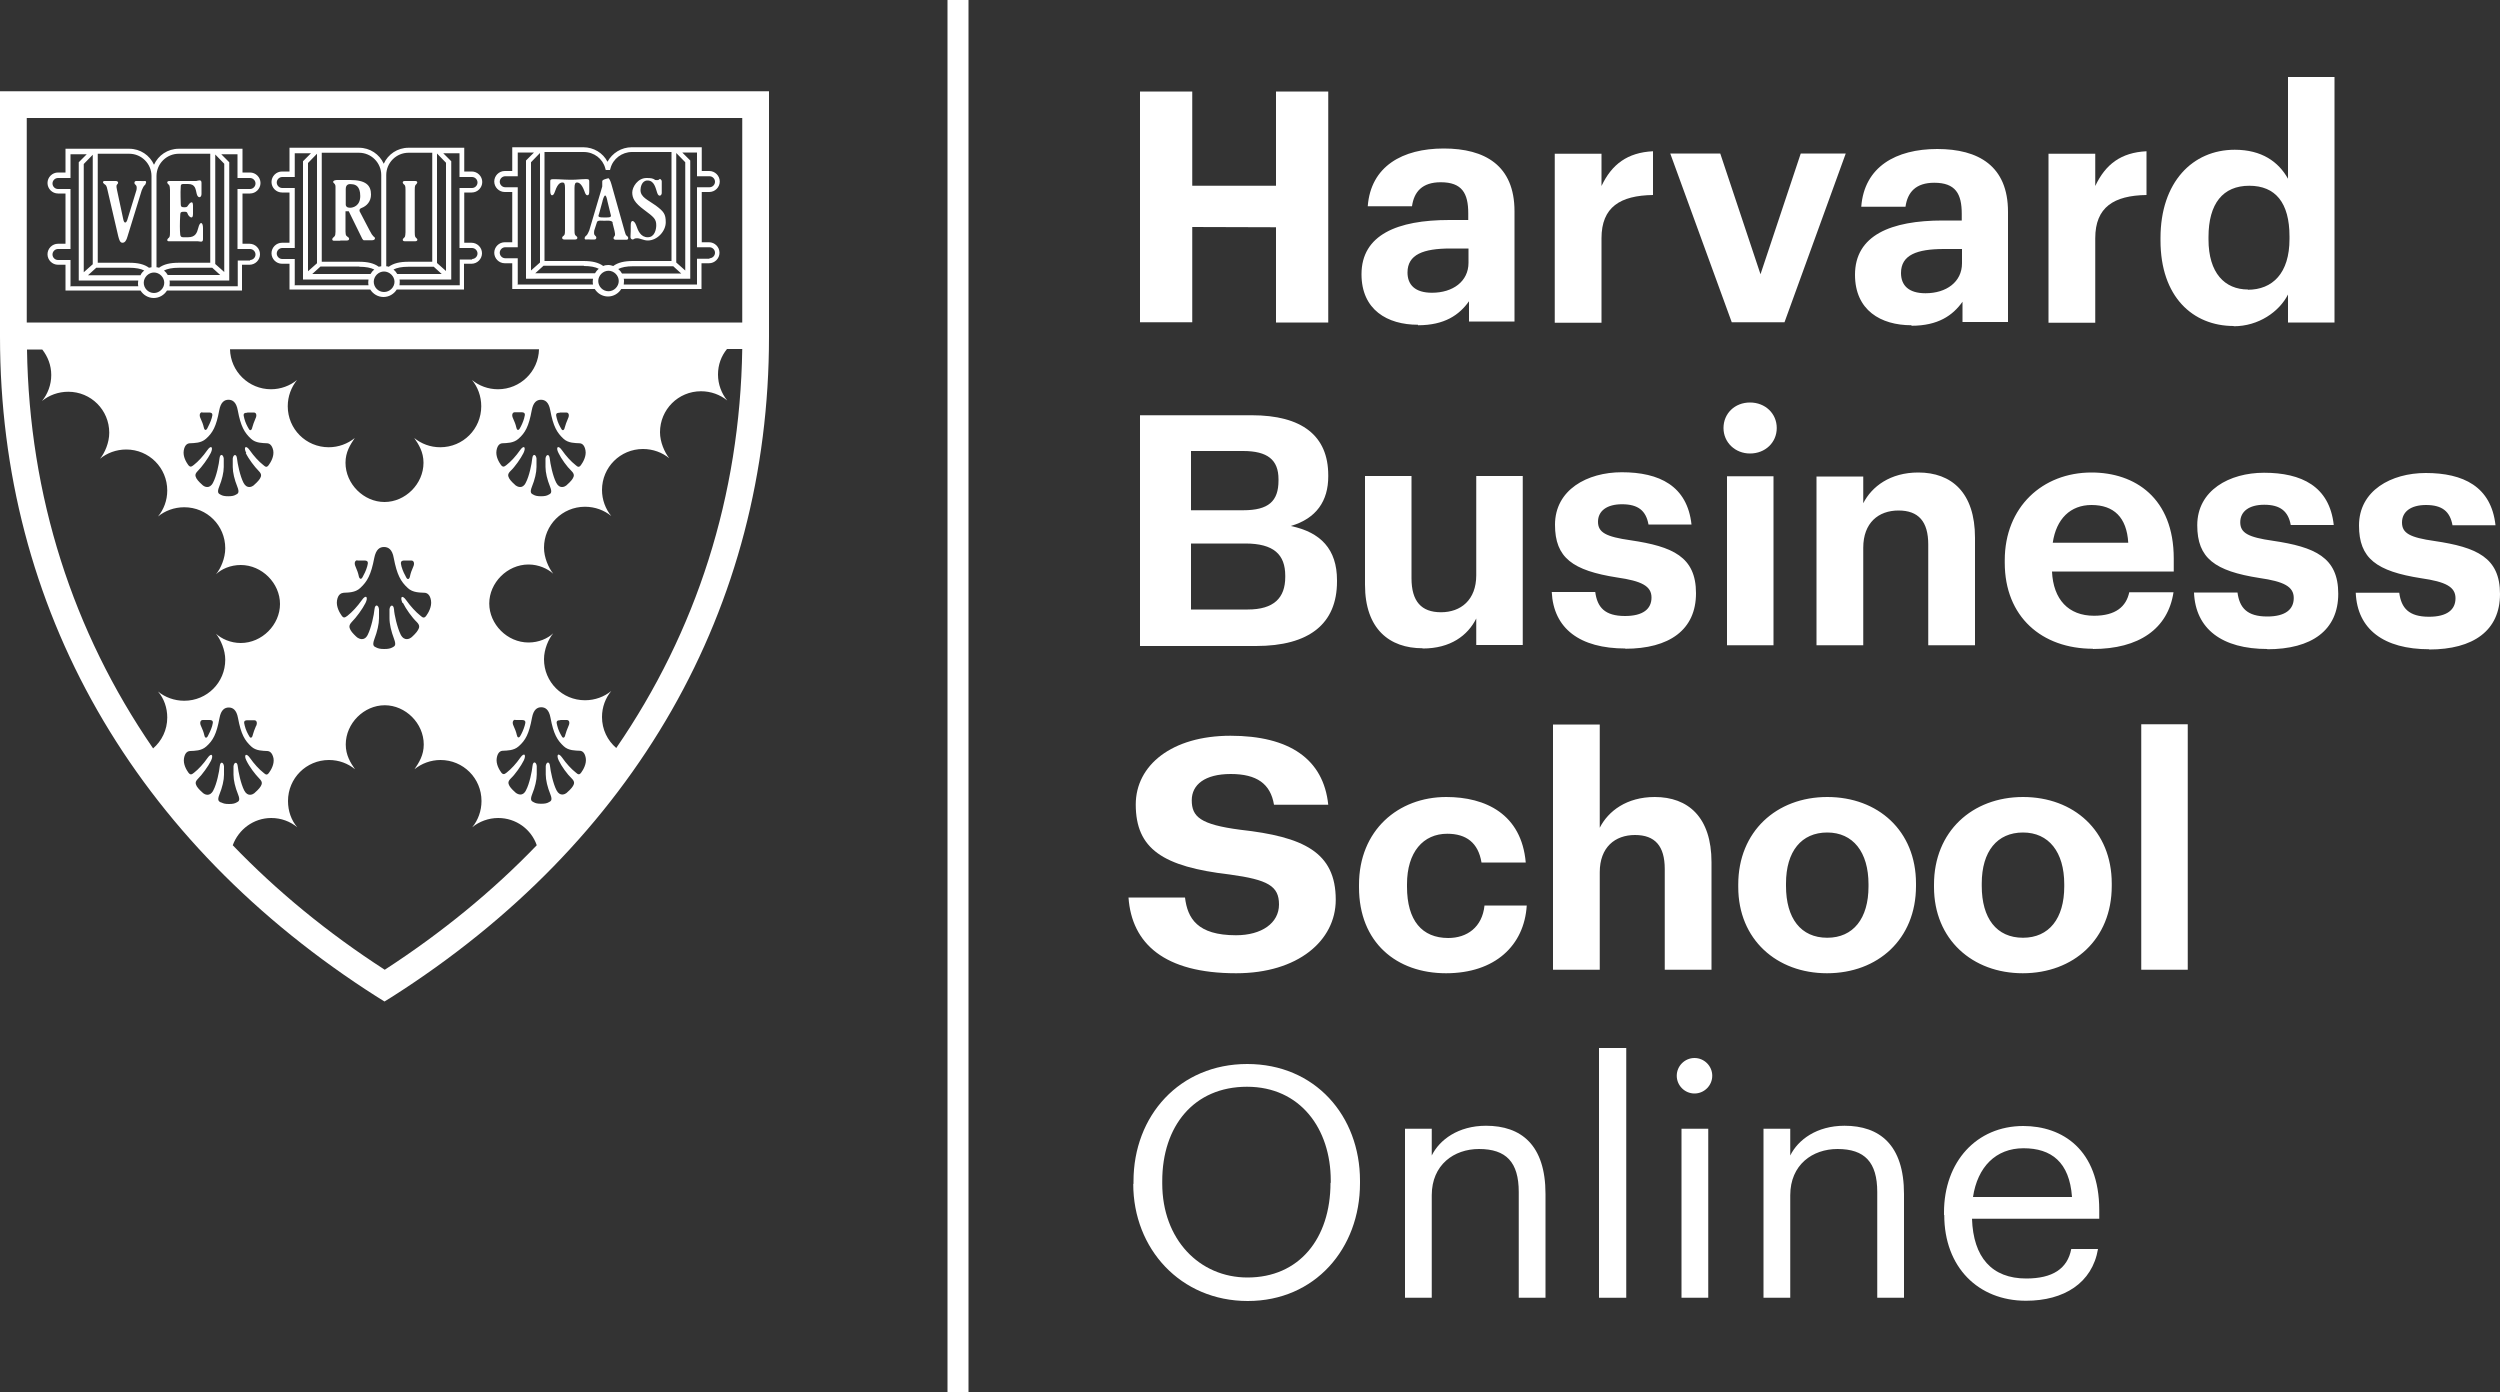 <?xml version="1.0" encoding="UTF-8"?> <svg xmlns="http://www.w3.org/2000/svg" id="Layer_1" width="100" height="55.68" viewBox="0 0 100 55.68"><rect x="0" y="0" width="100" height="55.68" fill="#333333" stroke="none"/><defs><style>.cls-1{fill:#fff;stroke-width:0px;}</style></defs><path class="cls-1" d="m0,3.65v9.82c0,10.84,5.36,20.22,15.09,26.41l.29.18.29-.18c9.73-6.19,15.09-15.57,15.09-26.41V3.65H0Zm22.34,14.47c.11.23.34.55.52.72.13.13.1.21.05.3-.05.09-.21.24-.26.28-.05.04-.26.16-.4-.11-.14-.27-.24-.77-.26-.97-.02-.2-.15-.17-.17,0,0,.08,0,.12,0,.34s.07.51.18.78c.11.27.01.29-.06.33-.07.04-.15.06-.3.06s-.23-.02-.3-.06c-.07-.04-.17-.06-.06-.33s.18-.56.18-.78,0-.26,0-.34c-.02-.17-.15-.21-.17,0-.02.21-.12.71-.26.97-.13.27-.34.15-.4.11-.05-.04-.21-.19-.26-.28-.05-.1-.08-.17.05-.3.18-.17.41-.5.52-.72.11-.23.02-.34-.14-.11-.16.23-.36.45-.54.59-.09.07-.14.1-.22,0-.08-.11-.22-.34-.18-.58s.16-.29.25-.29c.16-.01.43,0,.63-.18.27-.24.41-.49.53-1.14.06-.33.21-.42.37-.42s.31.09.37.42c.12.65.27.9.53,1.14.19.18.47.17.63.18.1,0,.21.06.25.29s-.1.47-.18.58c-.08.11-.13.08-.22,0-.18-.14-.38-.36-.54-.59-.16-.23-.26-.12-.14.11Zm-3.09-1.87c0,.91-.73,1.64-1.64,1.64-.4,0-.76-.14-1.04-.37.18.26.37.56.37.99,0,.85-.73,1.57-1.56,1.57s-1.56-.72-1.56-1.57c0-.43.19-.72.37-.99-.28.23-.65.37-1.04.37-.91,0-1.64-.73-1.64-1.64,0-.4.14-.76.37-1.05-.28.23-.65.37-1.04.37-.89,0-1.62-.71-1.64-1.6h12.36c-.02.89-.75,1.6-1.64,1.6-.4,0-.76-.14-1.04-.37.23.28.37.65.37,1.05Zm-3.13,7.87c.12.24.36.58.55.76.13.13.11.22.05.32-.05.1-.22.26-.27.3-.05.04-.27.17-.42-.11-.14-.28-.26-.81-.27-1.02-.02-.21-.16-.18-.18,0,0,.09,0,.12,0,.36s.07.53.18.82c.11.29.01.3-.07.35-.08.04-.16.06-.32.06s-.24-.02-.32-.06c-.08-.04-.18-.06-.07-.35.11-.29.18-.59.18-.82s0-.27,0-.36c-.02-.18-.16-.22-.18,0-.02.22-.13.74-.27,1.02-.14.28-.36.15-.42.11-.05-.04-.22-.2-.27-.3s-.08-.18.05-.32c.18-.18.43-.52.55-.76.12-.24.02-.36-.15-.11-.17.24-.38.47-.57.62-.1.07-.15.11-.23,0-.08-.11-.23-.36-.19-.61.04-.25.17-.3.27-.31.17-.01.46,0,.66-.19.28-.26.43-.52.56-1.2.07-.35.22-.44.39-.44s.33.09.39.44c.13.68.28.94.56,1.2.2.19.49.18.66.19.1,0,.23.06.27.31.04.25-.11.5-.19.61-.08.11-.14.08-.23,0-.19-.15-.4-.38-.57-.62-.17-.24-.26-.13-.15.11Zm-1.83-1.7h.27c.16,0,.18.06.13.23-.05.18-.13.33-.19.44-.06.11-.13.06-.15-.05-.02-.11-.07-.24-.13-.38-.06-.13-.03-.25.08-.25Zm1.89,0h.27c.11,0,.14.12.08.25-.06.13-.11.27-.13.38-.02.11-.09.16-.15.05-.06-.11-.14-.26-.19-.44-.05-.18-.03-.24.13-.24Zm-6.35-4.3c.11.23.35.55.52.72.13.13.1.21.05.3-.05.09-.21.24-.26.28-.05.04-.26.16-.4-.11-.14-.27-.24-.77-.26-.97-.02-.2-.15-.17-.17,0,0,.08,0,.12,0,.34s.07.51.18.78c.11.27.01.29-.06.33-.07.04-.15.06-.3.06s-.23-.02-.3-.06c-.07-.04-.17-.06-.06-.33s.18-.56.18-.78,0-.26,0-.34c-.02-.17-.15-.21-.17,0-.02.21-.12.71-.26.97-.14.27-.35.15-.4.11-.05-.04-.21-.19-.26-.28-.05-.1-.08-.17.05-.3.17-.17.41-.5.52-.72.11-.23.02-.34-.14-.11-.16.23-.36.45-.54.59-.09.07-.14.1-.22,0-.08-.11-.22-.34-.18-.58.04-.24.16-.29.26-.29.16-.01.43,0,.63-.18.27-.24.41-.49.53-1.14.06-.33.21-.42.37-.42s.31.09.37.42c.12.65.27.9.53,1.14.19.18.47.17.63.18.1,0,.21.06.26.29.04.24-.1.47-.18.58-.08.11-.13.08-.22,0-.18-.14-.38-.36-.54-.59-.16-.23-.26-.12-.14.11Zm-1.74-1.62h.26c.15,0,.17.06.12.22-.05.17-.13.32-.18.42-.06.1-.12.06-.14-.05-.02-.1-.07-.23-.13-.36-.06-.12-.03-.24.07-.24Zm1.8,0h.26c.11,0,.13.12.07.24-.06.13-.1.26-.13.36-.02.11-.09.15-.14.05-.06-.1-.14-.25-.18-.42-.05-.17-.03-.22.12-.22Zm11.08.22c-.05.17-.12.32-.18.42-.06.1-.12.06-.14-.05-.02-.1-.07-.23-.13-.36-.06-.12-.03-.24.07-.24h.26c.15,0,.17.06.12.22Zm1.42-.22h.26c.11,0,.13.12.07.24-.06.13-.1.26-.13.36-.02.11-.09.15-.14.05-.06-.1-.14-.25-.18-.42-.05-.17-.03-.22.12-.22Zm7.29-3.6H1.07V4.72h28.62v8.18ZM6.12,29.93C2.91,25.26,1.17,19.85,1.08,13.98h.61c.22.28.36.63.36,1.02s-.14.76-.37,1.04c.28-.23.65-.37,1.05-.37.91,0,1.64.73,1.64,1.64,0,.4-.18.81-.37,1.04.28-.23.65-.37,1.05-.37.91,0,1.64.73,1.64,1.64,0,.4-.14.76-.37,1.04.28-.23.65-.37,1.05-.37.91,0,1.64.73,1.64,1.64,0,.4-.18.81-.37,1.04.22-.21.58-.37.99-.37.85,0,1.57.73,1.57,1.56s-.72,1.56-1.57,1.56c-.41,0-.77-.17-.99-.37.19.24.37.65.37,1.04,0,.91-.73,1.64-1.64,1.64-.4,0-.77-.14-1.05-.37.24.28.37.65.37,1.04,0,.5-.22.94-.57,1.24Zm4.12-.89c-.06.13-.1.26-.13.36-.02.11-.09.15-.14.05-.06-.1-.14-.25-.18-.42-.05-.17-.03-.22.12-.22h.26c.11,0,.13.12.07.24Zm-1.75-.01c-.05.17-.13.32-.18.42-.06.1-.12.06-.14-.05-.02-.1-.07-.23-.13-.36-.06-.12-.03-.24.07-.24h.26c.15,0,.17.06.12.22Zm.35,3.07c-.07-.04-.17-.06-.06-.33s.18-.56.18-.78,0-.26,0-.34c-.02-.17-.15-.21-.17,0-.02.21-.12.71-.26.97-.14.27-.35.15-.4.11-.05-.04-.21-.19-.26-.28-.05-.1-.08-.17.05-.3.17-.17.41-.5.52-.72.11-.23.02-.34-.14-.11-.16.23-.36.45-.54.59-.09.07-.14.1-.22,0-.08-.11-.22-.34-.18-.58.04-.24.16-.29.26-.29.16-.01.43,0,.63-.18.27-.24.41-.49.53-1.14.06-.33.21-.42.37-.42s.31.09.37.42c.12.65.27.9.53,1.14.19.18.47.17.63.18.1,0,.21.06.26.29.04.24-.1.47-.18.58-.08.11-.13.08-.22,0-.18-.14-.38-.36-.54-.59-.16-.23-.26-.12-.14.11.11.23.35.55.52.72.13.13.1.21.05.3-.05.09-.21.24-.26.28-.05.04-.26.16-.4-.11-.14-.27-.24-.77-.26-.97-.02-.2-.15-.17-.17,0,0,.08,0,.12,0,.34s.07.51.18.78c.11.27.01.29-.06.33-.07.04-.15.06-.3.06s-.23-.02-.3-.06Zm6.55,6.69c-2.29-1.48-4.32-3.15-6.08-4.98.23-.63.83-1.09,1.54-1.09.4,0,.76.14,1.04.37-.24-.28-.37-.65-.37-1.05,0-.91.73-1.64,1.64-1.64.4,0,.76.14,1.04.37-.18-.26-.37-.56-.37-.99,0-.85.73-1.57,1.56-1.57s1.56.72,1.56,1.57c0,.43-.19.72-.37.99.28-.23.65-.37,1.04-.37.91,0,1.64.73,1.64,1.64,0,.4-.14.77-.37,1.05.28-.23.65-.37,1.04-.37.71,0,1.32.45,1.54,1.09-1.76,1.83-3.8,3.5-6.08,4.98Zm7.86-7.89c-.08.11-.13.08-.22,0-.18-.14-.38-.36-.54-.59-.16-.23-.25-.12-.14.11.11.23.34.55.52.72.13.13.1.21.05.3-.05.09-.21.24-.26.28-.05.04-.26.16-.4-.11-.14-.27-.24-.77-.26-.97-.02-.2-.15-.17-.17,0,0,.08,0,.12,0,.34s.07.51.18.78c.11.27.01.29-.06.33-.07.04-.15.06-.3.06s-.23-.02-.3-.06c-.07-.04-.17-.06-.06-.33s.18-.56.18-.78,0-.26,0-.34c-.02-.17-.15-.21-.17,0-.02.21-.12.71-.26.97-.13.27-.34.15-.4.11-.05-.04-.21-.19-.26-.28-.05-.1-.08-.17.05-.3.18-.17.41-.5.52-.72.11-.23.02-.34-.14-.11-.16.23-.36.45-.54.59-.09.07-.14.1-.22,0-.08-.11-.22-.34-.18-.58s.16-.29.25-.29c.16-.01.43,0,.63-.18.27-.24.41-.49.53-1.14.06-.33.21-.42.37-.42s.31.09.37.42c.12.65.27.9.53,1.14.19.18.47.17.63.18.1,0,.21.06.25.29s-.1.47-.18.58Zm-2.64-2.1h.26c.15,0,.17.06.12.22-.05.17-.12.32-.18.42-.06.1-.12.06-.14-.05-.02-.1-.07-.23-.13-.36-.06-.12-.03-.24.07-.24Zm1.8,0h.26c.11,0,.13.12.07.24-.06.13-.1.26-.13.36-.02.11-.09.15-.14.05-.06-.1-.14-.25-.18-.42-.05-.17-.03-.22.12-.22Zm2.24,1.12c-.35-.3-.57-.74-.57-1.24,0-.4.14-.76.37-1.04-.28.23-.65.37-1.05.37-.91,0-1.64-.73-1.64-1.64,0-.4.18-.81.37-1.04-.22.21-.58.37-.99.37-.85,0-1.57-.73-1.57-1.56s.72-1.56,1.57-1.56c.41,0,.77.17.99.37-.19-.24-.37-.65-.37-1.04,0-.91.73-1.64,1.64-1.64.4,0,.77.14,1.05.37-.23-.28-.37-.65-.37-1.04,0-.91.73-1.64,1.64-1.64.4,0,.77.14,1.05.37-.19-.24-.37-.65-.37-1.04,0-.91.73-1.64,1.64-1.64.4,0,.77.14,1.05.37-.23-.28-.37-.65-.37-1.04s.13-.74.36-1.02h.61c-.09,5.88-1.83,11.29-5.04,15.96Z"></path><path class="cls-1" d="m6.72,9.54c-.05.05-.04.12.05.11.09,0,.12,0,.21,0h.93c.07,0,.21.07.21-.08v-.45c0-.24-.12-.29-.19,0-.05.19-.11.37-.41.37h-.19c-.08,0-.11-.03-.12-.1-.02-.17-.02-.48,0-.81,0-.1.05-.11.15-.11s.12,0,.15.09c.03.09.21.26.21,0v-.34c0-.25-.16-.07-.2,0-.04.07-.07.07-.16.07s-.13-.02-.13-.12c0-.16-.02-.41,0-.71,0-.07.02-.1.1-.1h.19c.3,0,.3.2.35.4.05.19.19.15.19,0v-.45c0-.15-.14-.08-.21-.07h-.87c-.09,0-.12,0-.21,0s-.1.07-.05.12c.06.05.07.05.08.24v1.69c0,.19-.02.2-.07.24m-.92-2.16c.05-.05.05-.14-.02-.13s-.1,0-.17,0-.1,0-.17,0-.09.07-.06.12c.04.05.1.05.07.24l-.36,1.17c-.04.15-.13.2-.17,0l-.25-1.17c-.04-.19-.02-.19.02-.24.05-.05.02-.12-.07-.12s-.12,0-.22,0-.13,0-.22,0c-.09,0-.09.07-.02.12.07.05.09.05.13.24l.43,1.85c.04.15.07.26.17.26s.16-.1.2-.25l.57-1.85c.08-.18.09-.18.15-.23m4.19,3.04h-.5v1.03h-2.73s.01-.08.01-.13c0-.04,0-.07-.01-.1h2.39v-4.73l-.32-.32h.65v.95h.5c.12,0,.22.1.22.22s-.1.22-.22.22h-.5v2.4h.5c.12,0,.22.1.22.22,0,.12-.1.22-.22.22m-3.84,1.32c-.23,0-.41-.19-.41-.41s.19-.41.41-.41.41.19.41.41-.19.41-.41.41m-3.34-.29v-1.03h-.5c-.12,0-.22-.1-.22-.22s.1-.22.22-.22h.5v-2.4h-.5c-.12,0-.22-.1-.22-.22s.1-.22.22-.22h.5v-.95h.65l-.32.32v4.73h2.38s-.01.07-.01.1c0,.04,0,.09.01.13h-2.73Zm.89-.86l-.36.32v-4.33l.36-.37v4.38Zm1.46.14c.27,0,.46.04.6.11-.06.05-.12.11-.15.19h-2.1l.33-.3h1.32Zm-1.26-4.56h1.26c.49,0,.89.4.89.89v3.65s-.07.01-.1.02c-.19-.14-.44-.2-.79-.2h-1.26s0-4.36,0-4.36h0Zm3.24,0h1.26v4.36h-1.26c-.35,0-.6.06-.79.2-.03-.01-.06-.02-.1-.02v-3.65c0-.49.4-.89.89-.89m1.66,4.85h-2.1c-.04-.07-.09-.13-.15-.18.14-.07.32-.11.6-.11h1.33s.33.3.33.3Zm-.3-.39h0Zm.1-4.43l.36.37v4.33l-.36-.32v-4.38Zm1.39,3.57h-.3v-2.01h.3c.23,0,.42-.19.42-.42s-.19-.42-.42-.42h-.3v-.95h-2.55c-.44,0-.82.26-.99.64-.17-.38-.55-.64-.99-.64h-2.55v.95h-.3c-.23,0-.42.19-.42.42s.19.42.42.42h.3v2.01h-.3c-.23,0-.42.19-.42.42s.19.42.42.42h.3v1.03h3c.11.18.31.3.53.3s.42-.12.53-.3h3v-1.03h.3c.23,0,.42-.19.42-.42s-.19-.42-.42-.42m3.85-1.92v.36c0,.06.05.12.17.12s.41-.07.41-.47-.2-.46-.32-.47c-.12-.02-.26-.01-.26.19v.28Zm-.22,1.8c-.08,0-.17,0-.25,0-.08,0-.09-.07-.04-.12.05-.05.1-.05.1-.24v-1.77c0-.08,0-.12-.07-.18-.07-.06.02-.12.12-.12s.38,0,.53,0c.63,0,.84.21.84.58,0,.28-.17.46-.38.54-.06.02-.08.06-.08.09s0,.05.03.09c.03.05.41.8.46.87.05.07.08.1.12.13.02.02.02.11-.11.11h-.33s-.02,0-.06-.06c-.04-.07-.5-1.03-.54-1.1h-.13s0,.81,0,.81c0,.19.05.18.11.23.06.05.04.13-.05.13-.09,0-.18,0-.27,0m2.98-.33c0,.19.02.19.07.24.06.05.04.12-.05.12-.09,0-.12,0-.21,0s-.12,0-.21,0-.1-.07-.05-.12c.06-.05.07-.05.08-.24v-1.69c0-.19-.02-.19-.08-.24-.05-.05-.04-.12.05-.12.09,0,.12,0,.21,0s.12,0,.21,0c.09,0,.1.07.05.12-.05.05-.07.05-.07.24v1.69Zm2.3,1.09h-.5v1.03h-2.41s.01-.08.01-.13c0-.04,0-.07-.01-.1h2.07v-4.73l-.32-.32h.65v.95h.5c.12,0,.22.1.22.22s-.1.22-.22.22h-.5v2.4h.5c.12,0,.22.1.22.22,0,.12-.1.22-.22.22m-3.52,1.32c-.23,0-.41-.19-.41-.41s.19-.41.41-.41.42.19.42.41-.19.41-.42.41m-3.57-.29v-1.03h-.5c-.12,0-.22-.1-.22-.22s.1-.22.22-.22h.5v-2.4h-.5c-.12,0-.22-.1-.22-.22s.1-.22.22-.22h.5v-.95h.65l-.32.32v4.73h2.62s-.01.07-.01.1c0,.04,0,.09.01.13h-2.96Zm.89-.86l-.36.32v-4.33l.36-.37v4.38Zm.1.04h0Zm1.59.1c.27,0,.46.04.6.11-.06.05-.11.11-.15.18h-2.33l.33-.3h1.56Zm-1.5-4.56h1.49c.49,0,.89.4.89.89v3.65s-.07.01-.1.02c-.19-.14-.44-.2-.79-.2h-1.49s0-4.36,0-4.36Zm3.47,0h.95v4.36h-.95c-.35,0-.6.06-.79.2-.03-.01-.07-.02-.1-.02v-3.65c0-.49.4-.89.89-.89m1.34,4.85h-1.79c-.04-.07-.09-.13-.15-.18.14-.07.32-.11.6-.11h1.01s.33.3.33.3Zm-.2-4.82l.36.37v4.33l-.36-.32v-4.38Zm1.39,3.57h-.3v-2.01h.3c.23,0,.42-.19.42-.42s-.19-.42-.42-.42h-.3v-.95h-2.23c-.44,0-.82.26-.99.64-.17-.38-.55-.64-.99-.64h-2.78v.95h-.3c-.23,0-.42.19-.42.42s.19.42.42.42h.3v2.01h-.3c-.23,0-.42.19-.42.42s.19.42.42.42h.3v1.03h3.23c.11.18.31.3.53.3s.42-.12.53-.3h2.69v-1.03h.3c.23,0,.42-.19.42-.42,0-.23-.19-.42-.42-.42m5.24-1.67c.08-.29.14-.3.2.02l.12.49c.04.12.03.15-.2.15-.29,0-.31-.02-.26-.14l.14-.51Zm.4.87l.08.32c.04.19.02.19-.02.24-.04.05-.02.12.07.12.09,0,.15,0,.24,0s.1,0,.19,0,.08-.11.03-.14c-.07-.05-.07-.09-.11-.22l-.52-1.85c-.04-.15-.1-.26-.13-.25-.11.03-.25.06-.24.13v.2s-.52,1.76-.52,1.76c-.08.18-.09.18-.15.23-.05.05-.05.14.02.13s.1,0,.17,0,.1,0,.17,0c.07,0,.09-.07.06-.12-.04-.05-.1-.05-.07-.24l.11-.34c.03-.08.2-.05.29-.05.09,0,.3-.03.34.07m-1.72-1.71c.12,0,.27,0,.48-.02.29-.02.3,0,.3.09,0,.06,0,.3,0,.37s0,.18-.07.18-.09-.07-.13-.18c-.11-.29-.22-.33-.29-.33s-.1.06-.1.22v1.69c0,.19.02.19.08.24.06.05.04.13-.05.13-.09,0-.13,0-.22,0s-.13,0-.22,0c-.09,0-.11-.08-.05-.13.06-.05.08-.05.08-.24v-1.69c0-.16-.02-.22-.1-.22s-.19.04-.29.33c-.04.1-.06.18-.13.18-.06,0-.07-.11-.07-.18s0-.32,0-.37c0-.09,0-.1.3-.09.21.01.36.02.48.02m2.44,1.8c0-.22.14-.19.22.03.07.21.18.47.46.47s.34-.32.34-.48c0-.25-.1-.33-.49-.62-.38-.28-.47-.47-.47-.69s.22-.58.57-.58c.17,0,.26.01.35.08.01,0,.13.02.15-.02.04-.05.11.01.11.08s0,.36,0,.46c0,.1-.12.18-.18,0-.07-.21-.12-.5-.39-.5-.23,0-.28.27-.28.38,0,.29.29.39.61.62.32.24.4.34.4.67,0,.36-.34.73-.72.73-.16,0-.3-.09-.43-.09s-.12.05-.17.05-.1-.04-.09-.12c.01-.08.01-.33.01-.46m3.15,1.35h-.5v1.03h-2.93s.01-.08.01-.13c0-.04,0-.07-.01-.1h2.66v-4.73l-.32-.32h.59v.95h.5c.12,0,.22.1.22.22s-.1.22-.22.22h-.5v2.4h.5c.12,0,.22.1.22.22s-.1.22-.22.22m-4.04,1.32c-.23,0-.41-.19-.41-.41s.19-.41.41-.41.41.19.41.41-.19.41-.41.41m-3.63-.29v-1.03h-.5c-.12,0-.22-.1-.22-.22s.1-.22.22-.22h.5v-2.4h-.5c-.12,0-.22-.1-.22-.22s.1-.22.22-.22h.5v-.95h.65l-.32.32v4.73h2.68s-.01.07-.01.1c0,.04,0,.09.01.13h-3.02Zm.89-.86l-.36.32v-4.33l.36-.37v4.38Zm1.75.14c.27,0,.46.04.6.11-.06.05-.11.11-.15.18h-2.39l.33-.3h1.62Zm-1.56-4.56h1.56c.41,0,.76.27.86.65l.02.07h.17l.02-.07c.1-.38.46-.65.86-.65h1.58v4.36h-1.54c-.35,0-.6.06-.79.2-.06-.02-.13-.04-.2-.04s-.14.01-.2.04c-.19-.14-.44-.2-.79-.2h-1.56s0-4.36,0-4.36h0Zm5.46,4.86h-2.37c-.04-.07-.09-.13-.15-.18.14-.07.32-.11.6-.11h1.6s.33.3.33.3Zm-.2-4.82l.36.37v4.33l-.36-.32v-4.38Zm1.32,3.57h-.3v-2.01h.3c.23,0,.42-.19.42-.42s-.19-.42-.42-.42h-.3v-.95h-2.8c-.41,0-.78.23-.97.58-.18-.35-.55-.58-.97-.58h-2.84v.95h-.3c-.23,0-.42.19-.42.42s.19.42.42.42h.3v2.01h-.3c-.23,0-.42.19-.42.42s.19.42.42.42h.3v1.03h3.3c.11.18.31.3.53.3s.42-.12.53-.3h3.21v-1.03h.3c.23,0,.42-.19.42-.42,0-.23-.19-.42-.42-.42"></path><polygon class="cls-1" points="69.27 12.89 71.38 12.89 73.83 6.14 72.03 6.14 70.42 10.97 68.81 6.14 66.81 6.14 69.27 12.89"></polygon><path class="cls-1" d="m85.65,38.79h1.86v-9.82h-1.86v9.82Zm-4.74.14c2.03,0,3.56-1.36,3.56-3.49v-.1c0-2.11-1.52-3.46-3.55-3.46s-3.56,1.38-3.56,3.5v.1c0,2.1,1.54,3.45,3.55,3.45m.01-1.42c-1.06,0-1.65-.78-1.65-2.07v-.1c0-1.29.62-2.04,1.65-2.04s1.65.78,1.65,2.07v.09c0,1.28-.61,2.05-1.65,2.05m-7.84,1.42c2.03,0,3.56-1.36,3.56-3.49v-.1c0-2.11-1.52-3.46-3.55-3.46s-3.56,1.38-3.56,3.5v.1c0,2.1,1.54,3.45,3.55,3.45m.01-1.42c-1.06,0-1.65-.78-1.65-2.07v-.1c0-1.29.62-2.04,1.65-2.04s1.65.78,1.65,2.07v.09c0,1.28-.61,2.05-1.65,2.05m-10.97,1.28h1.87v-3.9c0-1,.61-1.49,1.41-1.49s1.19.44,1.19,1.36v4.03h1.87v-4.3c0-1.81-.94-2.61-2.27-2.61-1.12,0-1.86.56-2.2,1.23v-4.13h-1.87v9.82Zm-4.28.14c1.96,0,3.13-1.11,3.23-2.71h-1.69c-.09.87-.7,1.3-1.45,1.3-1.05,0-1.65-.7-1.65-2.05v-.1c0-1.29.65-2.02,1.61-2.02.76,0,1.24.36,1.37,1.15h1.77c-.17-1.94-1.61-2.62-3.18-2.62-1.92,0-3.49,1.33-3.49,3.51v.1c0,2.21,1.5,3.44,3.48,3.44"></path><path class="cls-1" d="m49.45,38.93c2.46,0,3.98-1.3,3.98-2.94,0-1.91-1.3-2.52-3.82-2.8-1.6-.21-1.94-.52-1.94-1.18,0-.62.52-1.05,1.56-1.05s1.59.39,1.73,1.23h2.17c-.19-1.83-1.56-2.76-3.91-2.76s-3.79,1.18-3.79,2.75c0,1.78,1.09,2.49,3.76,2.8,1.53.21,1.97.46,1.97,1.2s-.69,1.23-1.72,1.23c-1.55,0-1.94-.68-2.04-1.51h-2.26c.13,1.85,1.44,3.03,4.3,3.03"></path><path class="cls-1" d="m47.64,20.4v-2.36h2.08c.98,0,1.42.35,1.42,1.13v.05c0,.83-.4,1.19-1.41,1.19h-2.09Zm0,3.99v-2.65h2.17c1.14,0,1.6.44,1.6,1.29v.05c0,.84-.46,1.3-1.5,1.3h-2.27Zm-2.04,1.45h4.64c2.13,0,3.24-.89,3.24-2.58v-.05c0-1.24-.65-1.92-1.85-2.17,1.03-.3,1.5-1.01,1.5-1.98v-.05c0-1.58-1.05-2.4-3.06-2.4h-4.47s0,9.23,0,9.23h0Z"></path><path class="cls-1" d="m97.16,25.98c1.78,0,2.84-.76,2.84-2.22s-.93-1.87-2.62-2.12c-.98-.14-1.3-.31-1.3-.74s.35-.7.96-.7c.65,0,.96.26,1.06.81h1.72c-.17-1.55-1.29-2.09-2.79-2.09-1.38,0-2.67.7-2.67,2.1,0,1.32.7,1.83,2.49,2.11.97.14,1.37.34,1.37.8s-.34.74-1.06.74c-.81,0-1.11-.35-1.19-.96h-1.74c.06,1.46,1.12,2.26,2.94,2.26m-6.48,0c1.78,0,2.84-.76,2.84-2.22s-.93-1.87-2.62-2.12c-.98-.14-1.3-.31-1.3-.74s.35-.7.96-.7c.64,0,.96.26,1.06.81h1.72c-.17-1.55-1.29-2.09-2.79-2.09-1.38,0-2.67.7-2.67,2.1,0,1.32.7,1.83,2.49,2.11.97.14,1.37.34,1.37.8s-.34.74-1.06.74c-.81,0-1.11-.35-1.19-.96h-1.74c.06,1.46,1.12,2.26,2.94,2.26m-8.59-4.25c.14-.96.71-1.51,1.55-1.51.89,0,1.41.49,1.47,1.51h-3.02Zm1.6,4.25c1.85,0,3.01-.81,3.23-2.27h-1.77c-.12.57-.54.94-1.41.94-1.02,0-1.63-.65-1.68-1.77h4.87v-.52c0-2.42-1.55-3.44-3.29-3.44-1.96,0-3.47,1.38-3.47,3.51v.1c0,2.16,1.48,3.44,3.53,3.44m-11.06-.14h1.87v-3.9c0-1,.61-1.49,1.41-1.49s1.19.44,1.19,1.36v4.03h1.87v-4.3c0-1.81-.94-2.61-2.27-2.61-1.12,0-1.86.56-2.2,1.23v-1.07h-1.87v6.76h0Zm-2.66-7.67c.61,0,1.07-.44,1.07-1.02s-.46-1.02-1.07-1.02-1.06.44-1.06,1.02c0,.58.47,1.02,1.06,1.02m-.92,7.67h1.86v-6.76h-1.86v6.76Zm-4.08.14c1.78,0,2.84-.76,2.84-2.22s-.93-1.87-2.62-2.12c-.98-.14-1.3-.31-1.3-.74s.35-.7.96-.7c.65,0,.96.26,1.06.81h1.72c-.17-1.55-1.29-2.09-2.79-2.09-1.38,0-2.67.7-2.67,2.1,0,1.32.7,1.83,2.49,2.11.97.14,1.37.34,1.37.8s-.34.74-1.06.74c-.81,0-1.11-.35-1.19-.96h-1.74c.07,1.46,1.12,2.26,2.95,2.26m-8.11,0c1.11,0,1.8-.52,2.14-1.2v1.06h1.86v-6.76h-1.86v3.97c0,.99-.62,1.48-1.41,1.48s-1.18-.44-1.18-1.36v-4.09h-1.86v4.35c0,1.77.98,2.54,2.3,2.54"></path><path class="cls-1" d="m77.02,11.73c-.68,0-.98-.32-.98-.81,0-.72.63-.96,1.72-.96h.72v.57c0,.75-.63,1.2-1.46,1.2m-.56,1.3c1.06,0,1.65-.41,2.04-.96v.81h1.82v-4.41c0-1.83-1.18-2.51-2.83-2.51s-2.92.71-3.04,2.31h1.77c.08-.58.41-.96,1.15-.96.85,0,1.1.44,1.1,1.24v.27h-.76c-2.07,0-3.51.59-3.51,2.17,0,1.42,1.03,2.02,2.26,2.02m-19.18-1.3c-.68,0-.98-.32-.98-.81,0-.72.63-.96,1.72-.96h.72v.57c0,.75-.63,1.2-1.46,1.2m-.56,1.3c1.06,0,1.65-.41,2.04-.96v.81h1.82v-4.41c0-1.83-1.18-2.51-2.83-2.51s-2.92.71-3.04,2.31h1.77c.08-.58.41-.96,1.15-.96.85,0,1.1.44,1.1,1.24v.27h-.76c-2.07,0-3.51.59-3.51,2.17,0,1.42,1.03,2.02,2.26,2.02"></path><polygon class="cls-1" points="45.6 12.89 47.69 12.89 47.69 9.08 51.04 9.09 51.04 12.9 53.13 12.9 53.13 3.66 51.04 3.66 51.04 7.43 47.69 7.43 47.69 3.66 45.6 3.66 45.6 12.89"></polygon><path class="cls-1" d="m66.12,6.05c-1.02.05-1.65.52-2.06,1.39v-1.29h-1.87v6.76h1.87v-3.38c0-1.25.75-1.71,2.06-1.73v-1.74Z"></path><path class="cls-1" d="m85.86,6.05c-1.02.05-1.64.52-2.05,1.39v-1.29h-1.87v6.76h1.87v-3.38c0-1.25.75-1.71,2.05-1.73v-1.74Z"></path><path class="cls-1" d="m89.92,11.58c-.93,0-1.58-.66-1.58-2v-.1c0-1.34.58-2.05,1.63-2.05s1.61.68,1.61,2.03v.1c0,1.37-.68,2.03-1.67,2.03m-.56,1.46c.99,0,1.82-.58,2.17-1.27v1.12h1.86V3.08h-1.86v4.07c-.38-.68-1.05-1.16-2.13-1.16-1.69,0-2.97,1.3-2.97,3.53v.1c0,2.25,1.29,3.42,2.93,3.42"></path><rect class="cls-1" x="37.9" width=".84" height="55.68"></rect><path class="cls-1" d="m45.34,47.35v-.1c0-2.62,1.84-4.69,4.55-4.69s4.51,2.07,4.51,4.67v.1c0,2.61-1.8,4.71-4.49,4.71s-4.58-2.09-4.58-4.68m7.9-.04v-.1c0-2.07-1.22-3.75-3.35-3.75s-3.39,1.58-3.39,3.77v.1c0,2.24,1.49,3.76,3.41,3.76,2.06,0,3.32-1.55,3.32-3.79"></path><path class="cls-1" d="m56.2,45.15h1.07v1.07c.31-.63,1.06-1.19,2.17-1.19,1.4,0,2.38.76,2.38,2.73v4.15h-1.07v-4.23c0-1.19-.5-1.72-1.59-1.72-1,0-1.89.63-1.89,1.85v4.1h-1.07v-6.76h0Z"></path><rect class="cls-1" x="63.96" y="41.92" width="1.09" height="9.99"></rect><path class="cls-1" d="m67.07,43.03c0-.39.32-.71.71-.71s.71.32.71.71-.32.71-.71.71-.71-.32-.71-.71m.19,2.12h1.07v6.76h-1.07v-6.76Z"></path><path class="cls-1" d="m70.54,45.15h1.07v1.07c.31-.63,1.06-1.19,2.17-1.19,1.4,0,2.38.76,2.38,2.73v4.15h-1.07v-4.23c0-1.19-.5-1.72-1.59-1.72-1,0-1.89.63-1.89,1.85v4.1h-1.07v-6.76h0Z"></path><path class="cls-1" d="m77.76,48.6v-.1c0-2.04,1.31-3.46,3.17-3.46,1.56,0,3.04.94,3.04,3.36v.35h-5.09c.05,1.54.79,2.39,2.17,2.39,1.05,0,1.65-.39,1.8-1.18h1.07c-.23,1.36-1.36,2.07-2.88,2.07-1.91,0-3.27-1.34-3.27-3.43m5.11-.72c-.1-1.4-.83-1.95-1.94-1.95s-1.84.75-2.02,1.95h3.96Z"></path></svg> 